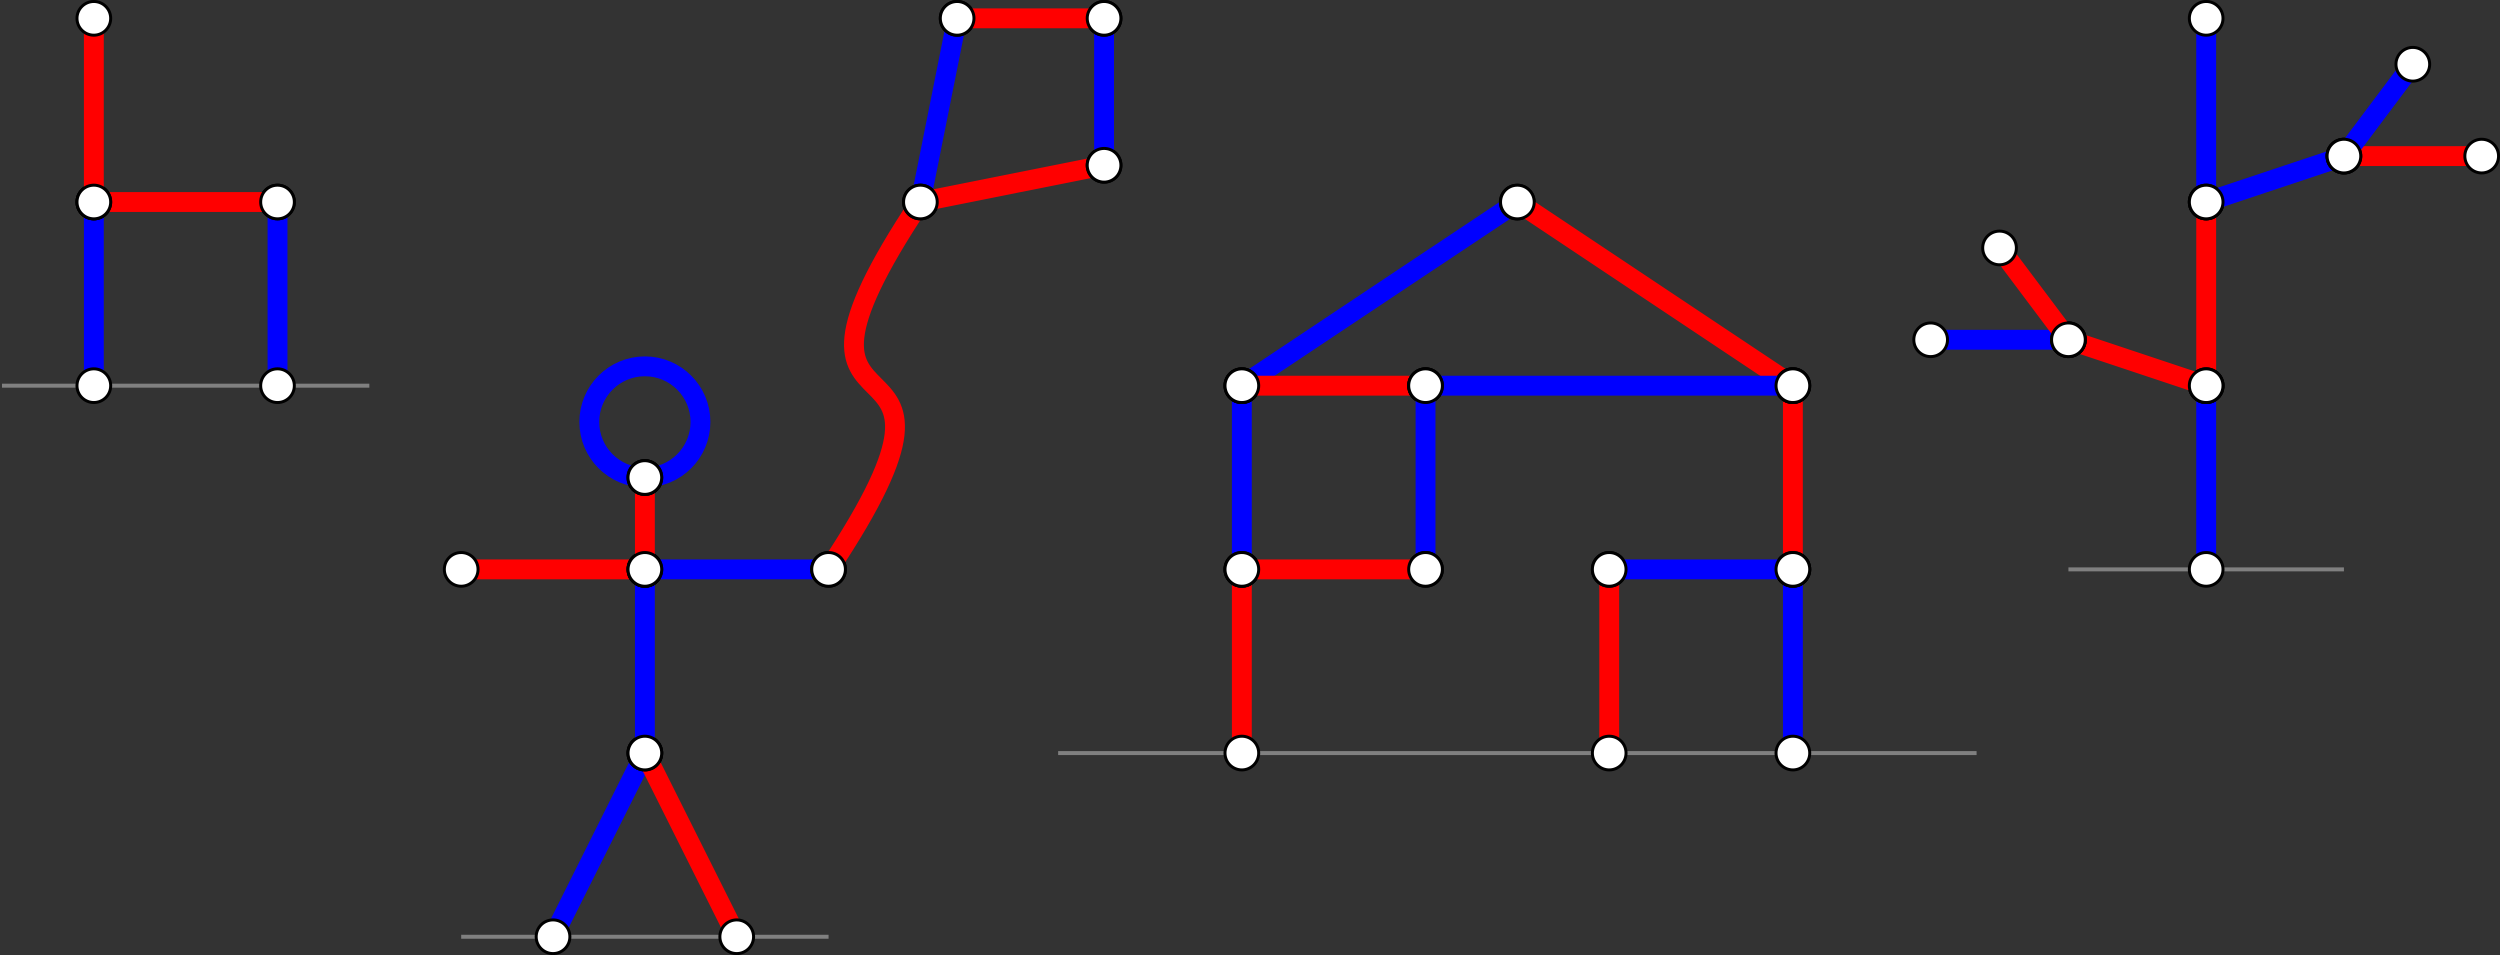 <?xml version="1.0" encoding="UTF-8"?>
<svg xmlns="http://www.w3.org/2000/svg" xmlns:xlink="http://www.w3.org/1999/xlink" width="270.067" height="103.173" viewBox="0 0 270.067 103.173">
<rect x="0" y="0" width="270.067" height="103.173" fill="#333333" stroke="none"/>
<defs>
<clipPath id="clip-0">
<path clip-rule="nonzero" d="M 29 51 L 100 51 L 100 103.172 L 29 103.172 Z M 29 51 "/>
</clipPath>
<clipPath id="clip-1">
<path clip-rule="nonzero" d="M 57 99 L 62 99 L 62 103.172 L 57 103.172 Z M 57 99 "/>
</clipPath>
<clipPath id="clip-2">
<path clip-rule="nonzero" d="M 53 94 L 67 94 L 67 103.172 L 53 103.172 Z M 53 94 "/>
</clipPath>
<clipPath id="clip-3">
<path clip-rule="nonzero" d="M 39 51 L 110 51 L 110 103.172 L 39 103.172 Z M 39 51 "/>
</clipPath>
<clipPath id="clip-4">
<path clip-rule="nonzero" d="M 77 99 L 82 99 L 82 103.172 L 77 103.172 Z M 77 99 "/>
</clipPath>
<clipPath id="clip-5">
<path clip-rule="nonzero" d="M 73 94 L 86 94 L 86 103.172 L 73 103.172 Z M 73 94 "/>
</clipPath>
<clipPath id="clip-6">
<path clip-rule="nonzero" d="M 207 0 L 270.066 0 L 270.066 53 L 207 53 Z M 207 0 "/>
</clipPath>
<clipPath id="clip-7">
<path clip-rule="nonzero" d="M 261 10 L 270.066 10 L 270.066 24 L 261 24 Z M 261 10 "/>
</clipPath>
<clipPath id="clip-8">
<path clip-rule="nonzero" d="M 222 0 L 270.066 0 L 270.066 48 L 222 48 Z M 222 0 "/>
</clipPath>
</defs>
<path fill="none" stroke-width="0.429" stroke-linecap="butt" stroke-linejoin="miter" stroke="rgb(50%, 50%, 50%)" stroke-opacity="1" stroke-miterlimit="10" d="M 19.843 -9.92 L 59.526 -9.92 " transform="matrix(1, 0, 0, -1, -19.628, 31.744)"/>
<path fill="none" stroke-width="2.145" stroke-linecap="butt" stroke-linejoin="miter" stroke="rgb(0%, 0%, 100%)" stroke-opacity="1" stroke-miterlimit="10" d="M 29.765 -9.92 L 29.765 9.92 " transform="matrix(1, 0, 0, -1, -19.628, 31.744)"/>
<path fill-rule="nonzero" fill="rgb(100%, 100%, 100%)" fill-opacity="1" stroke-width="0.322" stroke-linecap="butt" stroke-linejoin="miter" stroke="rgb(0%, 0%, 0%)" stroke-opacity="1" stroke-miterlimit="10" d="M 31.585 -9.92 C 31.585 -8.916 30.769 -8.1 29.765 -8.1 C 28.761 -8.1 27.944 -8.916 27.944 -9.92 C 27.944 -10.928 28.761 -11.74 29.765 -11.74 C 30.769 -11.74 31.585 -10.928 31.585 -9.92 Z M 31.585 -9.92 " transform="matrix(1, 0, 0, -1, -19.628, 31.744)"/>
<path fill-rule="nonzero" fill="rgb(100%, 100%, 100%)" fill-opacity="1" stroke-width="0.322" stroke-linecap="butt" stroke-linejoin="miter" stroke="rgb(0%, 0%, 0%)" stroke-opacity="1" stroke-miterlimit="10" d="M 31.585 9.92 C 31.585 10.928 30.769 11.74 29.765 11.74 C 28.761 11.74 27.944 10.928 27.944 9.92 C 27.944 8.916 28.761 8.103 29.765 8.103 C 30.769 8.103 31.585 8.916 31.585 9.92 Z M 31.585 9.92 " transform="matrix(1, 0, 0, -1, -19.628, 31.744)"/>
<path fill="none" stroke-width="2.145" stroke-linecap="butt" stroke-linejoin="miter" stroke="rgb(0%, 0%, 100%)" stroke-opacity="1" stroke-miterlimit="10" d="M 49.608 -9.92 L 49.608 9.92 " transform="matrix(1, 0, 0, -1, -19.628, 31.744)"/>
<path fill-rule="nonzero" fill="rgb(100%, 100%, 100%)" fill-opacity="1" stroke-width="0.322" stroke-linecap="butt" stroke-linejoin="miter" stroke="rgb(0%, 0%, 0%)" stroke-opacity="1" stroke-miterlimit="10" d="M 51.425 -9.92 C 51.425 -8.916 50.612 -8.1 49.608 -8.1 C 48.601 -8.1 47.788 -8.916 47.788 -9.92 C 47.788 -10.928 48.601 -11.74 49.608 -11.74 C 50.612 -11.74 51.425 -10.928 51.425 -9.92 Z M 51.425 -9.92 " transform="matrix(1, 0, 0, -1, -19.628, 31.744)"/>
<path fill-rule="nonzero" fill="rgb(100%, 100%, 100%)" fill-opacity="1" stroke-width="0.322" stroke-linecap="butt" stroke-linejoin="miter" stroke="rgb(0%, 0%, 0%)" stroke-opacity="1" stroke-miterlimit="10" d="M 51.425 9.92 C 51.425 10.928 50.612 11.74 49.608 11.74 C 48.601 11.74 47.788 10.928 47.788 9.92 C 47.788 8.916 48.601 8.103 49.608 8.103 C 50.612 8.103 51.425 8.916 51.425 9.92 Z M 51.425 9.92 " transform="matrix(1, 0, 0, -1, -19.628, 31.744)"/>
<path fill="none" stroke-width="2.145" stroke-linecap="butt" stroke-linejoin="miter" stroke="rgb(100%, 0%, 0%)" stroke-opacity="1" stroke-miterlimit="10" d="M 29.765 9.92 L 49.608 9.92 " transform="matrix(1, 0, 0, -1, -19.628, 31.744)"/>
<path fill-rule="nonzero" fill="rgb(100%, 100%, 100%)" fill-opacity="1" stroke-width="0.322" stroke-linecap="butt" stroke-linejoin="miter" stroke="rgb(0%, 0%, 0%)" stroke-opacity="1" stroke-miterlimit="10" d="M 31.585 9.92 C 31.585 10.928 30.769 11.74 29.765 11.74 C 28.761 11.74 27.944 10.928 27.944 9.92 C 27.944 8.916 28.761 8.103 29.765 8.103 C 30.769 8.103 31.585 8.916 31.585 9.92 Z M 31.585 9.92 " transform="matrix(1, 0, 0, -1, -19.628, 31.744)"/>
<path fill-rule="nonzero" fill="rgb(100%, 100%, 100%)" fill-opacity="1" stroke-width="0.322" stroke-linecap="butt" stroke-linejoin="miter" stroke="rgb(0%, 0%, 0%)" stroke-opacity="1" stroke-miterlimit="10" d="M 51.425 9.92 C 51.425 10.928 50.612 11.74 49.608 11.74 C 48.601 11.74 47.788 10.928 47.788 9.92 C 47.788 8.916 48.601 8.103 49.608 8.103 C 50.612 8.103 51.425 8.916 51.425 9.92 Z M 51.425 9.92 " transform="matrix(1, 0, 0, -1, -19.628, 31.744)"/>
<path fill="none" stroke-width="2.145" stroke-linecap="butt" stroke-linejoin="miter" stroke="rgb(100%, 0%, 0%)" stroke-opacity="1" stroke-miterlimit="10" d="M 29.765 9.92 L 29.765 29.764 " transform="matrix(1, 0, 0, -1, -19.628, 31.744)"/>
<path fill-rule="nonzero" fill="rgb(100%, 100%, 100%)" fill-opacity="1" stroke-width="0.322" stroke-linecap="butt" stroke-linejoin="miter" stroke="rgb(0%, 0%, 0%)" stroke-opacity="1" stroke-miterlimit="10" d="M 31.585 9.92 C 31.585 10.928 30.769 11.74 29.765 11.74 C 28.761 11.74 27.944 10.928 27.944 9.92 C 27.944 8.916 28.761 8.103 29.765 8.103 C 30.769 8.103 31.585 8.916 31.585 9.92 Z M 31.585 9.92 " transform="matrix(1, 0, 0, -1, -19.628, 31.744)"/>
<path fill-rule="nonzero" fill="rgb(100%, 100%, 100%)" fill-opacity="1" stroke-width="0.322" stroke-linecap="butt" stroke-linejoin="miter" stroke="rgb(0%, 0%, 0%)" stroke-opacity="1" stroke-miterlimit="10" d="M 31.585 29.764 C 31.585 30.767 30.769 31.584 29.765 31.584 C 28.761 31.584 27.944 30.767 27.944 29.764 C 27.944 28.76 28.761 27.943 29.765 27.943 C 30.769 27.943 31.585 28.76 31.585 29.764 Z M 31.585 29.764 " transform="matrix(1, 0, 0, -1, -19.628, 31.744)"/>
<path fill="none" stroke-width="0.429" stroke-linecap="butt" stroke-linejoin="miter" stroke="rgb(50%, 50%, 50%)" stroke-opacity="1" stroke-miterlimit="10" d="M 69.448 -69.451 L 109.136 -69.451 " transform="matrix(1, 0, 0, -1, -19.628, 31.744)"/>
<g clip-path="url(#clip-0)">
<path fill="none" stroke-width="2.145" stroke-linecap="butt" stroke-linejoin="miter" stroke="rgb(0%, 0%, 100%)" stroke-opacity="1" stroke-miterlimit="10" d="M 79.37 -69.451 L 89.292 -49.608 " transform="matrix(1, 0, 0, -1, -19.628, 31.744)"/>
</g>
<g clip-path="url(#clip-1)">
<path fill-rule="nonzero" fill="rgb(100%, 100%, 100%)" fill-opacity="1" d="M 61.562 101.195 C 61.562 100.188 60.746 99.375 59.742 99.375 C 58.738 99.375 57.922 100.188 57.922 101.195 C 57.922 102.199 58.738 103.012 59.742 103.012 C 60.746 103.012 61.562 102.199 61.562 101.195 Z M 61.562 101.195 "/>
</g>
<g clip-path="url(#clip-2)">
<path fill="none" stroke-width="0.322" stroke-linecap="butt" stroke-linejoin="miter" stroke="rgb(0%, 0%, 0%)" stroke-opacity="1" stroke-miterlimit="10" d="M 81.191 -69.451 C 81.191 -68.444 80.374 -67.631 79.37 -67.631 C 78.366 -67.631 77.55 -68.444 77.55 -69.451 C 77.55 -70.455 78.366 -71.268 79.37 -71.268 C 80.374 -71.268 81.191 -70.455 81.191 -69.451 Z M 81.191 -69.451 " transform="matrix(1, 0, 0, -1, -19.628, 31.744)"/>
</g>
<path fill-rule="nonzero" fill="rgb(100%, 100%, 100%)" fill-opacity="1" stroke-width="0.322" stroke-linecap="butt" stroke-linejoin="miter" stroke="rgb(0%, 0%, 0%)" stroke-opacity="1" stroke-miterlimit="10" d="M 91.112 -49.608 C 91.112 -48.604 90.296 -47.787 89.292 -47.787 C 88.284 -47.787 87.472 -48.604 87.472 -49.608 C 87.472 -50.615 88.284 -51.428 89.292 -51.428 C 90.296 -51.428 91.112 -50.615 91.112 -49.608 Z M 91.112 -49.608 " transform="matrix(1, 0, 0, -1, -19.628, 31.744)"/>
<g clip-path="url(#clip-3)">
<path fill="none" stroke-width="2.145" stroke-linecap="butt" stroke-linejoin="miter" stroke="rgb(100%, 0%, 0%)" stroke-opacity="1" stroke-miterlimit="10" d="M 99.214 -69.451 L 89.292 -49.608 " transform="matrix(1, 0, 0, -1, -19.628, 31.744)"/>
</g>
<g clip-path="url(#clip-4)">
<path fill-rule="nonzero" fill="rgb(100%, 100%, 100%)" fill-opacity="1" d="M 81.406 101.195 C 81.406 100.188 80.59 99.375 79.586 99.375 C 78.582 99.375 77.766 100.188 77.766 101.195 C 77.766 102.199 78.582 103.012 79.586 103.012 C 80.59 103.012 81.406 102.199 81.406 101.195 Z M 81.406 101.195 "/>
</g>
<g clip-path="url(#clip-5)">
<path fill="none" stroke-width="0.322" stroke-linecap="butt" stroke-linejoin="miter" stroke="rgb(0%, 0%, 0%)" stroke-opacity="1" stroke-miterlimit="10" d="M 101.034 -69.451 C 101.034 -68.444 100.218 -67.631 99.214 -67.631 C 98.21 -67.631 97.394 -68.444 97.394 -69.451 C 97.394 -70.455 98.21 -71.268 99.214 -71.268 C 100.218 -71.268 101.034 -70.455 101.034 -69.451 Z M 101.034 -69.451 " transform="matrix(1, 0, 0, -1, -19.628, 31.744)"/>
</g>
<path fill-rule="nonzero" fill="rgb(100%, 100%, 100%)" fill-opacity="1" stroke-width="0.322" stroke-linecap="butt" stroke-linejoin="miter" stroke="rgb(0%, 0%, 0%)" stroke-opacity="1" stroke-miterlimit="10" d="M 91.112 -49.608 C 91.112 -48.604 90.3 -47.787 89.292 -47.787 C 88.288 -47.787 87.472 -48.604 87.472 -49.608 C 87.472 -50.615 88.288 -51.428 89.292 -51.428 C 90.3 -51.428 91.112 -50.615 91.112 -49.608 Z M 91.112 -49.608 " transform="matrix(1, 0, 0, -1, -19.628, 31.744)"/>
<path fill="none" stroke-width="2.145" stroke-linecap="butt" stroke-linejoin="miter" stroke="rgb(0%, 0%, 100%)" stroke-opacity="1" stroke-miterlimit="10" d="M 89.292 -49.608 L 89.292 -29.764 " transform="matrix(1, 0, 0, -1, -19.628, 31.744)"/>
<path fill-rule="nonzero" fill="rgb(100%, 100%, 100%)" fill-opacity="1" stroke-width="0.322" stroke-linecap="butt" stroke-linejoin="miter" stroke="rgb(0%, 0%, 0%)" stroke-opacity="1" stroke-miterlimit="10" d="M 91.112 -49.608 C 91.112 -48.6 90.296 -47.787 89.292 -47.787 C 88.288 -47.787 87.472 -48.6 87.472 -49.608 C 87.472 -50.611 88.288 -51.428 89.292 -51.428 C 90.296 -51.428 91.112 -50.611 91.112 -49.608 Z M 91.112 -49.608 " transform="matrix(1, 0, 0, -1, -19.628, 31.744)"/>
<path fill-rule="nonzero" fill="rgb(100%, 100%, 100%)" fill-opacity="1" stroke-width="0.322" stroke-linecap="butt" stroke-linejoin="miter" stroke="rgb(0%, 0%, 0%)" stroke-opacity="1" stroke-miterlimit="10" d="M 91.112 -29.764 C 91.112 -28.76 90.296 -27.944 89.292 -27.944 C 88.288 -27.944 87.472 -28.76 87.472 -29.764 C 87.472 -30.768 88.288 -31.584 89.292 -31.584 C 90.296 -31.584 91.112 -30.768 91.112 -29.764 Z M 91.112 -29.764 " transform="matrix(1, 0, 0, -1, -19.628, 31.744)"/>
<path fill="none" stroke-width="2.145" stroke-linecap="butt" stroke-linejoin="miter" stroke="rgb(100%, 0%, 0%)" stroke-opacity="1" stroke-miterlimit="10" d="M 89.292 -29.764 L 69.448 -29.764 " transform="matrix(1, 0, 0, -1, -19.628, 31.744)"/>
<path fill-rule="nonzero" fill="rgb(100%, 100%, 100%)" fill-opacity="1" stroke-width="0.322" stroke-linecap="butt" stroke-linejoin="miter" stroke="rgb(0%, 0%, 0%)" stroke-opacity="1" stroke-miterlimit="10" d="M 91.112 -29.764 C 91.112 -28.76 90.296 -27.944 89.292 -27.944 C 88.288 -27.944 87.472 -28.76 87.472 -29.764 C 87.472 -30.768 88.288 -31.584 89.292 -31.584 C 90.296 -31.584 91.112 -30.768 91.112 -29.764 Z M 91.112 -29.764 " transform="matrix(1, 0, 0, -1, -19.628, 31.744)"/>
<path fill-rule="nonzero" fill="rgb(100%, 100%, 100%)" fill-opacity="1" stroke-width="0.322" stroke-linecap="butt" stroke-linejoin="miter" stroke="rgb(0%, 0%, 0%)" stroke-opacity="1" stroke-miterlimit="10" d="M 71.269 -29.764 C 71.269 -28.76 70.456 -27.944 69.448 -27.944 C 68.444 -27.944 67.628 -28.76 67.628 -29.764 C 67.628 -30.768 68.444 -31.584 69.448 -31.584 C 70.456 -31.584 71.269 -30.768 71.269 -29.764 Z M 71.269 -29.764 " transform="matrix(1, 0, 0, -1, -19.628, 31.744)"/>
<path fill="none" stroke-width="2.145" stroke-linecap="butt" stroke-linejoin="miter" stroke="rgb(0%, 0%, 100%)" stroke-opacity="1" stroke-miterlimit="10" d="M 89.292 -29.764 L 109.136 -29.764 " transform="matrix(1, 0, 0, -1, -19.628, 31.744)"/>
<path fill-rule="nonzero" fill="rgb(100%, 100%, 100%)" fill-opacity="1" stroke-width="0.322" stroke-linecap="butt" stroke-linejoin="miter" stroke="rgb(0%, 0%, 0%)" stroke-opacity="1" stroke-miterlimit="10" d="M 91.112 -29.764 C 91.112 -28.76 90.296 -27.944 89.292 -27.944 C 88.288 -27.944 87.472 -28.76 87.472 -29.764 C 87.472 -30.768 88.288 -31.584 89.292 -31.584 C 90.296 -31.584 91.112 -30.768 91.112 -29.764 Z M 91.112 -29.764 " transform="matrix(1, 0, 0, -1, -19.628, 31.744)"/>
<path fill-rule="nonzero" fill="rgb(100%, 100%, 100%)" fill-opacity="1" stroke-width="0.322" stroke-linecap="butt" stroke-linejoin="miter" stroke="rgb(0%, 0%, 0%)" stroke-opacity="1" stroke-miterlimit="10" d="M 110.956 -29.764 C 110.956 -28.76 110.14 -27.944 109.136 -27.944 C 108.128 -27.944 107.316 -28.76 107.316 -29.764 C 107.316 -30.768 108.128 -31.584 109.136 -31.584 C 110.14 -31.584 110.956 -30.768 110.956 -29.764 Z M 110.956 -29.764 " transform="matrix(1, 0, 0, -1, -19.628, 31.744)"/>
<path fill="none" stroke-width="2.145" stroke-linecap="butt" stroke-linejoin="miter" stroke="rgb(100%, 0%, 0%)" stroke-opacity="1" stroke-miterlimit="10" d="M 89.292 -29.764 L 89.292 -19.842 " transform="matrix(1, 0, 0, -1, -19.628, 31.744)"/>
<path fill-rule="nonzero" fill="rgb(100%, 100%, 100%)" fill-opacity="1" stroke-width="0.322" stroke-linecap="butt" stroke-linejoin="miter" stroke="rgb(0%, 0%, 0%)" stroke-opacity="1" stroke-miterlimit="10" d="M 91.112 -29.764 C 91.112 -28.76 90.296 -27.944 89.292 -27.944 C 88.288 -27.944 87.472 -28.76 87.472 -29.764 C 87.472 -30.768 88.288 -31.584 89.292 -31.584 C 90.296 -31.584 91.112 -30.768 91.112 -29.764 Z M 91.112 -29.764 " transform="matrix(1, 0, 0, -1, -19.628, 31.744)"/>
<path fill-rule="nonzero" fill="rgb(100%, 100%, 100%)" fill-opacity="1" stroke-width="0.322" stroke-linecap="butt" stroke-linejoin="miter" stroke="rgb(0%, 0%, 0%)" stroke-opacity="1" stroke-miterlimit="10" d="M 91.112 -19.842 C 91.112 -18.838 90.296 -18.022 89.292 -18.022 C 88.288 -18.022 87.472 -18.838 87.472 -19.842 C 87.472 -20.846 88.288 -21.662 89.292 -21.662 C 90.296 -21.662 91.112 -20.846 91.112 -19.842 Z M 91.112 -19.842 " transform="matrix(1, 0, 0, -1, -19.628, 31.744)"/>
<path fill="none" stroke-width="2.145" stroke-linecap="butt" stroke-linejoin="miter" stroke="rgb(0%, 0%, 100%)" stroke-opacity="1" stroke-miterlimit="10" d="M 89.292 -19.842 C 92.608 -19.842 95.296 -17.154 95.296 -13.838 C 95.296 -10.522 92.608 -7.83 89.292 -7.83 C 85.976 -7.83 83.288 -10.522 83.288 -13.838 C 83.288 -17.154 85.976 -19.842 89.292 -19.842 " transform="matrix(1, 0, 0, -1, -19.628, 31.744)"/>
<path fill-rule="nonzero" fill="rgb(100%, 100%, 100%)" fill-opacity="1" stroke-width="0.322" stroke-linecap="butt" stroke-linejoin="miter" stroke="rgb(0%, 0%, 0%)" stroke-opacity="1" stroke-miterlimit="10" d="M 91.112 -19.842 C 91.112 -18.838 90.296 -18.022 89.292 -18.022 C 88.288 -18.022 87.472 -18.838 87.472 -19.842 C 87.472 -20.846 88.288 -21.662 89.292 -21.662 C 90.296 -21.662 91.112 -20.846 91.112 -19.842 Z M 91.112 -19.842 " transform="matrix(1, 0, 0, -1, -19.628, 31.744)"/>
<path fill-rule="nonzero" fill="rgb(100%, 100%, 100%)" fill-opacity="1" stroke-width="0.322" stroke-linecap="butt" stroke-linejoin="miter" stroke="rgb(0%, 0%, 0%)" stroke-opacity="1" stroke-miterlimit="10" d="M 91.108 -19.842 C 91.108 -18.838 90.292 -18.022 89.288 -18.022 C 88.28 -18.022 87.468 -18.838 87.468 -19.842 C 87.468 -20.846 88.28 -21.662 89.288 -21.662 C 90.292 -21.662 91.108 -20.846 91.108 -19.842 Z M 91.108 -19.842 " transform="matrix(1, 0, 0, -1, -19.628, 31.744)"/>
<path fill="none" stroke-width="2.145" stroke-linecap="butt" stroke-linejoin="miter" stroke="rgb(100%, 0%, 0%)" stroke-opacity="1" stroke-miterlimit="10" d="M 109.136 -29.764 C 128.976 0.002 99.214 -19.842 119.058 9.92 " transform="matrix(1, 0, 0, -1, -19.628, 31.744)"/>
<path fill-rule="nonzero" fill="rgb(100%, 100%, 100%)" fill-opacity="1" stroke-width="0.322" stroke-linecap="butt" stroke-linejoin="miter" stroke="rgb(0%, 0%, 0%)" stroke-opacity="1" stroke-miterlimit="10" d="M 110.956 -29.764 C 110.956 -28.76 110.14 -27.944 109.136 -27.944 C 108.128 -27.944 107.316 -28.76 107.316 -29.764 C 107.316 -30.768 108.128 -31.584 109.136 -31.584 C 110.14 -31.584 110.956 -30.768 110.956 -29.764 Z M 110.956 -29.764 " transform="matrix(1, 0, 0, -1, -19.628, 31.744)"/>
<path fill="none" stroke-width="2.145" stroke-linecap="butt" stroke-linejoin="miter" stroke="rgb(0%, 0%, 100%)" stroke-opacity="1" stroke-miterlimit="10" d="M 119.058 9.92 L 123.026 29.764 " transform="matrix(1, 0, 0, -1, -19.628, 31.744)"/>
<path fill-rule="nonzero" fill="rgb(100%, 100%, 100%)" fill-opacity="1" stroke-width="0.322" stroke-linecap="butt" stroke-linejoin="miter" stroke="rgb(0%, 0%, 0%)" stroke-opacity="1" stroke-miterlimit="10" d="M 120.874 9.92 C 120.874 10.928 120.062 11.74 119.058 11.74 C 118.05 11.74 117.237 10.928 117.237 9.92 C 117.237 8.916 118.05 8.103 119.058 8.103 C 120.062 8.103 120.874 8.916 120.874 9.92 Z M 120.874 9.92 " transform="matrix(1, 0, 0, -1, -19.628, 31.744)"/>
<path fill-rule="nonzero" fill="rgb(100%, 100%, 100%)" fill-opacity="1" stroke-width="0.322" stroke-linecap="butt" stroke-linejoin="miter" stroke="rgb(0%, 0%, 0%)" stroke-opacity="1" stroke-miterlimit="10" d="M 124.843 29.764 C 124.843 30.767 124.03 31.584 123.023 31.584 C 122.019 31.584 121.206 30.767 121.206 29.764 C 121.206 28.756 122.019 27.943 123.023 27.943 C 124.03 27.943 124.843 28.756 124.843 29.764 Z M 124.843 29.764 " transform="matrix(1, 0, 0, -1, -19.628, 31.744)"/>
<path fill="none" stroke-width="2.145" stroke-linecap="butt" stroke-linejoin="miter" stroke="rgb(100%, 0%, 0%)" stroke-opacity="1" stroke-miterlimit="10" d="M 119.058 9.92 L 138.898 13.889 " transform="matrix(1, 0, 0, -1, -19.628, 31.744)"/>
<path fill-rule="nonzero" fill="rgb(100%, 100%, 100%)" fill-opacity="1" stroke-width="0.322" stroke-linecap="butt" stroke-linejoin="miter" stroke="rgb(0%, 0%, 0%)" stroke-opacity="1" stroke-miterlimit="10" d="M 120.874 9.92 C 120.874 10.928 120.062 11.74 119.058 11.74 C 118.05 11.74 117.237 10.928 117.237 9.92 C 117.237 8.916 118.05 8.103 119.058 8.103 C 120.062 8.103 120.874 8.916 120.874 9.92 Z M 120.874 9.92 " transform="matrix(1, 0, 0, -1, -19.628, 31.744)"/>
<path fill-rule="nonzero" fill="rgb(100%, 100%, 100%)" fill-opacity="1" stroke-width="0.322" stroke-linecap="butt" stroke-linejoin="miter" stroke="rgb(0%, 0%, 0%)" stroke-opacity="1" stroke-miterlimit="10" d="M 140.718 13.889 C 140.718 14.896 139.901 15.709 138.898 15.709 C 137.894 15.709 137.077 14.896 137.077 13.889 C 137.077 12.885 137.894 12.068 138.898 12.068 C 139.901 12.068 140.718 12.885 140.718 13.889 Z M 140.718 13.889 " transform="matrix(1, 0, 0, -1, -19.628, 31.744)"/>
<path fill="none" stroke-width="2.145" stroke-linecap="butt" stroke-linejoin="miter" stroke="rgb(0%, 0%, 100%)" stroke-opacity="1" stroke-miterlimit="10" d="M 138.898 13.889 L 138.898 29.764 " transform="matrix(1, 0, 0, -1, -19.628, 31.744)"/>
<path fill-rule="nonzero" fill="rgb(100%, 100%, 100%)" fill-opacity="1" stroke-width="0.322" stroke-linecap="butt" stroke-linejoin="miter" stroke="rgb(0%, 0%, 0%)" stroke-opacity="1" stroke-miterlimit="10" d="M 140.718 13.889 C 140.718 14.896 139.905 15.709 138.898 15.709 C 137.894 15.709 137.077 14.896 137.077 13.889 C 137.077 12.885 137.894 12.068 138.898 12.068 C 139.905 12.068 140.718 12.885 140.718 13.889 Z M 140.718 13.889 " transform="matrix(1, 0, 0, -1, -19.628, 31.744)"/>
<path fill-rule="nonzero" fill="rgb(100%, 100%, 100%)" fill-opacity="1" stroke-width="0.322" stroke-linecap="butt" stroke-linejoin="miter" stroke="rgb(0%, 0%, 0%)" stroke-opacity="1" stroke-miterlimit="10" d="M 140.718 29.764 C 140.718 30.767 139.905 31.584 138.898 31.584 C 137.894 31.584 137.077 30.767 137.077 29.764 C 137.077 28.76 137.894 27.943 138.898 27.943 C 139.905 27.943 140.718 28.76 140.718 29.764 Z M 140.718 29.764 " transform="matrix(1, 0, 0, -1, -19.628, 31.744)"/>
<path fill="none" stroke-width="2.145" stroke-linecap="butt" stroke-linejoin="miter" stroke="rgb(100%, 0%, 0%)" stroke-opacity="1" stroke-miterlimit="10" d="M 123.026 29.764 L 138.898 29.764 " transform="matrix(1, 0, 0, -1, -19.628, 31.744)"/>
<path fill-rule="nonzero" fill="rgb(100%, 100%, 100%)" fill-opacity="1" stroke-width="0.322" stroke-linecap="butt" stroke-linejoin="miter" stroke="rgb(0%, 0%, 0%)" stroke-opacity="1" stroke-miterlimit="10" d="M 124.843 29.764 C 124.843 30.767 124.03 31.584 123.026 31.584 C 122.019 31.584 121.206 30.767 121.206 29.764 C 121.206 28.76 122.019 27.943 123.026 27.943 C 124.03 27.943 124.843 28.76 124.843 29.764 Z M 124.843 29.764 " transform="matrix(1, 0, 0, -1, -19.628, 31.744)"/>
<path fill-rule="nonzero" fill="rgb(100%, 100%, 100%)" fill-opacity="1" stroke-width="0.322" stroke-linecap="butt" stroke-linejoin="miter" stroke="rgb(0%, 0%, 0%)" stroke-opacity="1" stroke-miterlimit="10" d="M 140.718 29.764 C 140.718 30.767 139.905 31.584 138.898 31.584 C 137.894 31.584 137.077 30.767 137.077 29.764 C 137.077 28.76 137.894 27.943 138.898 27.943 C 139.905 27.943 140.718 28.76 140.718 29.764 Z M 140.718 29.764 " transform="matrix(1, 0, 0, -1, -19.628, 31.744)"/>
<path fill="none" stroke-width="0.429" stroke-linecap="butt" stroke-linejoin="miter" stroke="rgb(50%, 50%, 50%)" stroke-opacity="1" stroke-miterlimit="10" d="M 133.937 -49.608 L 233.151 -49.608 " transform="matrix(1, 0, 0, -1, -19.628, 31.744)"/>
<path fill="none" stroke-width="2.145" stroke-linecap="butt" stroke-linejoin="miter" stroke="rgb(100%, 0%, 0%)" stroke-opacity="1" stroke-miterlimit="10" d="M 153.78 -49.608 L 153.78 -29.764 " transform="matrix(1, 0, 0, -1, -19.628, 31.744)"/>
<path fill-rule="nonzero" fill="rgb(100%, 100%, 100%)" fill-opacity="1" stroke-width="0.322" stroke-linecap="butt" stroke-linejoin="miter" stroke="rgb(0%, 0%, 0%)" stroke-opacity="1" stroke-miterlimit="10" d="M 155.601 -49.608 C 155.601 -48.6 154.784 -47.787 153.78 -47.787 C 152.776 -47.787 151.96 -48.6 151.96 -49.608 C 151.96 -50.611 152.776 -51.428 153.78 -51.428 C 154.784 -51.428 155.601 -50.611 155.601 -49.608 Z M 155.601 -49.608 " transform="matrix(1, 0, 0, -1, -19.628, 31.744)"/>
<path fill-rule="nonzero" fill="rgb(100%, 100%, 100%)" fill-opacity="1" stroke-width="0.322" stroke-linecap="butt" stroke-linejoin="miter" stroke="rgb(0%, 0%, 0%)" stroke-opacity="1" stroke-miterlimit="10" d="M 155.601 -29.764 C 155.601 -28.76 154.784 -27.944 153.78 -27.944 C 152.776 -27.944 151.96 -28.76 151.96 -29.764 C 151.96 -30.768 152.776 -31.584 153.78 -31.584 C 154.784 -31.584 155.601 -30.768 155.601 -29.764 Z M 155.601 -29.764 " transform="matrix(1, 0, 0, -1, -19.628, 31.744)"/>
<path fill="none" stroke-width="2.145" stroke-linecap="butt" stroke-linejoin="miter" stroke="rgb(0%, 0%, 100%)" stroke-opacity="1" stroke-miterlimit="10" d="M 153.78 -29.764 L 153.78 -9.92 " transform="matrix(1, 0, 0, -1, -19.628, 31.744)"/>
<path fill-rule="nonzero" fill="rgb(100%, 100%, 100%)" fill-opacity="1" stroke-width="0.322" stroke-linecap="butt" stroke-linejoin="miter" stroke="rgb(0%, 0%, 0%)" stroke-opacity="1" stroke-miterlimit="10" d="M 155.601 -29.764 C 155.601 -28.76 154.784 -27.944 153.78 -27.944 C 152.776 -27.944 151.96 -28.76 151.96 -29.764 C 151.96 -30.768 152.776 -31.584 153.78 -31.584 C 154.784 -31.584 155.601 -30.768 155.601 -29.764 Z M 155.601 -29.764 " transform="matrix(1, 0, 0, -1, -19.628, 31.744)"/>
<path fill-rule="nonzero" fill="rgb(100%, 100%, 100%)" fill-opacity="1" stroke-width="0.322" stroke-linecap="butt" stroke-linejoin="miter" stroke="rgb(0%, 0%, 0%)" stroke-opacity="1" stroke-miterlimit="10" d="M 155.601 -9.92 C 155.601 -8.916 154.784 -8.1 153.78 -8.1 C 152.776 -8.1 151.96 -8.916 151.96 -9.92 C 151.96 -10.928 152.776 -11.74 153.78 -11.74 C 154.784 -11.74 155.601 -10.928 155.601 -9.92 Z M 155.601 -9.92 " transform="matrix(1, 0, 0, -1, -19.628, 31.744)"/>
<path fill="none" stroke-width="2.145" stroke-linecap="butt" stroke-linejoin="miter" stroke="rgb(0%, 0%, 100%)" stroke-opacity="1" stroke-miterlimit="10" d="M 213.308 -49.608 L 213.308 -29.764 " transform="matrix(1, 0, 0, -1, -19.628, 31.744)"/>
<path fill-rule="nonzero" fill="rgb(100%, 100%, 100%)" fill-opacity="1" stroke-width="0.322" stroke-linecap="butt" stroke-linejoin="miter" stroke="rgb(0%, 0%, 0%)" stroke-opacity="1" stroke-miterlimit="10" d="M 215.128 -49.608 C 215.128 -48.6 214.315 -47.787 213.308 -47.787 C 212.304 -47.787 211.487 -48.6 211.487 -49.608 C 211.487 -50.611 212.304 -51.428 213.308 -51.428 C 214.315 -51.428 215.128 -50.611 215.128 -49.608 Z M 215.128 -49.608 " transform="matrix(1, 0, 0, -1, -19.628, 31.744)"/>
<path fill-rule="nonzero" fill="rgb(100%, 100%, 100%)" fill-opacity="1" stroke-width="0.322" stroke-linecap="butt" stroke-linejoin="miter" stroke="rgb(0%, 0%, 0%)" stroke-opacity="1" stroke-miterlimit="10" d="M 215.128 -29.764 C 215.128 -28.76 214.315 -27.944 213.308 -27.944 C 212.304 -27.944 211.487 -28.76 211.487 -29.764 C 211.487 -30.768 212.304 -31.584 213.308 -31.584 C 214.315 -31.584 215.128 -30.768 215.128 -29.764 Z M 215.128 -29.764 " transform="matrix(1, 0, 0, -1, -19.628, 31.744)"/>
<path fill="none" stroke-width="2.145" stroke-linecap="butt" stroke-linejoin="miter" stroke="rgb(100%, 0%, 0%)" stroke-opacity="1" stroke-miterlimit="10" d="M 213.308 -29.764 L 213.308 -9.92 " transform="matrix(1, 0, 0, -1, -19.628, 31.744)"/>
<path fill-rule="nonzero" fill="rgb(100%, 100%, 100%)" fill-opacity="1" stroke-width="0.322" stroke-linecap="butt" stroke-linejoin="miter" stroke="rgb(0%, 0%, 0%)" stroke-opacity="1" stroke-miterlimit="10" d="M 215.128 -29.764 C 215.128 -28.76 214.315 -27.944 213.308 -27.944 C 212.304 -27.944 211.487 -28.76 211.487 -29.764 C 211.487 -30.768 212.304 -31.584 213.308 -31.584 C 214.315 -31.584 215.128 -30.768 215.128 -29.764 Z M 215.128 -29.764 " transform="matrix(1, 0, 0, -1, -19.628, 31.744)"/>
<path fill-rule="nonzero" fill="rgb(100%, 100%, 100%)" fill-opacity="1" stroke-width="0.322" stroke-linecap="butt" stroke-linejoin="miter" stroke="rgb(0%, 0%, 0%)" stroke-opacity="1" stroke-miterlimit="10" d="M 215.128 -9.92 C 215.128 -8.916 214.315 -8.1 213.308 -8.1 C 212.304 -8.1 211.487 -8.916 211.487 -9.92 C 211.487 -10.928 212.304 -11.74 213.308 -11.74 C 214.315 -11.74 215.128 -10.928 215.128 -9.92 Z M 215.128 -9.92 " transform="matrix(1, 0, 0, -1, -19.628, 31.744)"/>
<path fill="none" stroke-width="2.145" stroke-linecap="butt" stroke-linejoin="miter" stroke="rgb(0%, 0%, 100%)" stroke-opacity="1" stroke-miterlimit="10" d="M 153.78 -9.92 L 183.546 9.92 " transform="matrix(1, 0, 0, -1, -19.628, 31.744)"/>
<path fill-rule="nonzero" fill="rgb(100%, 100%, 100%)" fill-opacity="1" stroke-width="0.322" stroke-linecap="butt" stroke-linejoin="miter" stroke="rgb(0%, 0%, 0%)" stroke-opacity="1" stroke-miterlimit="10" d="M 155.601 -9.92 C 155.601 -8.916 154.784 -8.1 153.78 -8.1 C 152.776 -8.1 151.96 -8.916 151.96 -9.92 C 151.96 -10.928 152.776 -11.74 153.78 -11.74 C 154.784 -11.74 155.601 -10.928 155.601 -9.92 Z M 155.601 -9.92 " transform="matrix(1, 0, 0, -1, -19.628, 31.744)"/>
<path fill-rule="nonzero" fill="rgb(100%, 100%, 100%)" fill-opacity="1" stroke-width="0.322" stroke-linecap="butt" stroke-linejoin="miter" stroke="rgb(0%, 0%, 0%)" stroke-opacity="1" stroke-miterlimit="10" d="M 185.343 9.908 C 185.343 10.912 184.53 11.728 183.523 11.728 C 182.519 11.728 181.706 10.912 181.706 9.908 C 181.706 8.904 182.519 8.088 183.523 8.088 C 184.53 8.088 185.343 8.904 185.343 9.908 Z M 185.343 9.908 " transform="matrix(1, 0, 0, -1, -19.628, 31.744)"/>
<path fill="none" stroke-width="2.145" stroke-linecap="butt" stroke-linejoin="miter" stroke="rgb(100%, 0%, 0%)" stroke-opacity="1" stroke-miterlimit="10" d="M 183.546 9.92 L 213.308 -9.92 " transform="matrix(1, 0, 0, -1, -19.628, 31.744)"/>
<path fill-rule="nonzero" fill="rgb(100%, 100%, 100%)" fill-opacity="1" stroke-width="0.322" stroke-linecap="butt" stroke-linejoin="miter" stroke="rgb(0%, 0%, 0%)" stroke-opacity="1" stroke-miterlimit="10" d="M 185.366 9.92 C 185.366 10.928 184.55 11.74 183.546 11.74 C 182.538 11.74 181.726 10.928 181.726 9.92 C 181.726 8.916 182.538 8.103 183.546 8.103 C 184.55 8.103 185.366 8.916 185.366 9.92 Z M 185.366 9.92 " transform="matrix(1, 0, 0, -1, -19.628, 31.744)"/>
<path fill-rule="nonzero" fill="rgb(100%, 100%, 100%)" fill-opacity="1" stroke-width="0.322" stroke-linecap="butt" stroke-linejoin="miter" stroke="rgb(0%, 0%, 0%)" stroke-opacity="1" stroke-miterlimit="10" d="M 215.108 -9.908 C 215.108 -8.901 214.292 -8.088 213.288 -8.088 C 212.284 -8.088 211.468 -8.901 211.468 -9.908 C 211.468 -10.912 212.284 -11.729 213.288 -11.729 C 214.292 -11.729 215.108 -10.912 215.108 -9.908 Z M 215.108 -9.908 " transform="matrix(1, 0, 0, -1, -19.628, 31.744)"/>
<path fill="none" stroke-width="2.145" stroke-linecap="butt" stroke-linejoin="miter" stroke="rgb(100%, 0%, 0%)" stroke-opacity="1" stroke-miterlimit="10" d="M 153.78 -9.92 L 173.624 -9.92 " transform="matrix(1, 0, 0, -1, -19.628, 31.744)"/>
<path fill-rule="nonzero" fill="rgb(100%, 100%, 100%)" fill-opacity="1" stroke-width="0.322" stroke-linecap="butt" stroke-linejoin="miter" stroke="rgb(0%, 0%, 0%)" stroke-opacity="1" stroke-miterlimit="10" d="M 155.601 -9.92 C 155.601 -8.916 154.784 -8.1 153.78 -8.1 C 152.776 -8.1 151.96 -8.916 151.96 -9.92 C 151.96 -10.928 152.776 -11.74 153.78 -11.74 C 154.784 -11.74 155.601 -10.928 155.601 -9.92 Z M 155.601 -9.92 " transform="matrix(1, 0, 0, -1, -19.628, 31.744)"/>
<path fill-rule="nonzero" fill="rgb(100%, 100%, 100%)" fill-opacity="1" stroke-width="0.322" stroke-linecap="butt" stroke-linejoin="miter" stroke="rgb(0%, 0%, 0%)" stroke-opacity="1" stroke-miterlimit="10" d="M 175.444 -9.92 C 175.444 -8.916 174.628 -8.1 173.624 -8.1 C 172.62 -8.1 171.804 -8.916 171.804 -9.92 C 171.804 -10.928 172.62 -11.74 173.624 -11.74 C 174.628 -11.74 175.444 -10.928 175.444 -9.92 Z M 175.444 -9.92 " transform="matrix(1, 0, 0, -1, -19.628, 31.744)"/>
<path fill="none" stroke-width="2.145" stroke-linecap="butt" stroke-linejoin="miter" stroke="rgb(0%, 0%, 100%)" stroke-opacity="1" stroke-miterlimit="10" d="M 173.624 -9.92 L 213.308 -9.92 " transform="matrix(1, 0, 0, -1, -19.628, 31.744)"/>
<path fill-rule="nonzero" fill="rgb(100%, 100%, 100%)" fill-opacity="1" stroke-width="0.322" stroke-linecap="butt" stroke-linejoin="miter" stroke="rgb(0%, 0%, 0%)" stroke-opacity="1" stroke-miterlimit="10" d="M 175.444 -9.92 C 175.444 -8.916 174.628 -8.1 173.624 -8.1 C 172.62 -8.1 171.804 -8.916 171.804 -9.92 C 171.804 -10.928 172.62 -11.74 173.624 -11.74 C 174.628 -11.74 175.444 -10.928 175.444 -9.92 Z M 175.444 -9.92 " transform="matrix(1, 0, 0, -1, -19.628, 31.744)"/>
<path fill-rule="nonzero" fill="rgb(100%, 100%, 100%)" fill-opacity="1" stroke-width="0.322" stroke-linecap="butt" stroke-linejoin="miter" stroke="rgb(0%, 0%, 0%)" stroke-opacity="1" stroke-miterlimit="10" d="M 215.128 -9.92 C 215.128 -8.916 214.315 -8.1 213.308 -8.1 C 212.304 -8.1 211.487 -8.916 211.487 -9.92 C 211.487 -10.928 212.304 -11.74 213.308 -11.74 C 214.315 -11.74 215.128 -10.928 215.128 -9.92 Z M 215.128 -9.92 " transform="matrix(1, 0, 0, -1, -19.628, 31.744)"/>
<path fill="none" stroke-width="2.145" stroke-linecap="butt" stroke-linejoin="miter" stroke="rgb(100%, 0%, 0%)" stroke-opacity="1" stroke-miterlimit="10" d="M 193.468 -49.608 L 193.468 -29.764 " transform="matrix(1, 0, 0, -1, -19.628, 31.744)"/>
<path fill-rule="nonzero" fill="rgb(100%, 100%, 100%)" fill-opacity="1" stroke-width="0.322" stroke-linecap="butt" stroke-linejoin="miter" stroke="rgb(0%, 0%, 0%)" stroke-opacity="1" stroke-miterlimit="10" d="M 195.284 -49.608 C 195.284 -48.6 194.472 -47.787 193.468 -47.787 C 192.46 -47.787 191.648 -48.6 191.648 -49.608 C 191.648 -50.611 192.46 -51.428 193.468 -51.428 C 194.472 -51.428 195.284 -50.611 195.284 -49.608 Z M 195.284 -49.608 " transform="matrix(1, 0, 0, -1, -19.628, 31.744)"/>
<path fill-rule="nonzero" fill="rgb(100%, 100%, 100%)" fill-opacity="1" stroke-width="0.322" stroke-linecap="butt" stroke-linejoin="miter" stroke="rgb(0%, 0%, 0%)" stroke-opacity="1" stroke-miterlimit="10" d="M 195.284 -29.764 C 195.284 -28.76 194.472 -27.944 193.468 -27.944 C 192.46 -27.944 191.648 -28.76 191.648 -29.764 C 191.648 -30.768 192.46 -31.584 193.468 -31.584 C 194.472 -31.584 195.284 -30.768 195.284 -29.764 Z M 195.284 -29.764 " transform="matrix(1, 0, 0, -1, -19.628, 31.744)"/>
<path fill="none" stroke-width="2.145" stroke-linecap="butt" stroke-linejoin="miter" stroke="rgb(0%, 0%, 100%)" stroke-opacity="1" stroke-miterlimit="10" d="M 193.468 -29.764 L 213.308 -29.764 " transform="matrix(1, 0, 0, -1, -19.628, 31.744)"/>
<path fill-rule="nonzero" fill="rgb(100%, 100%, 100%)" fill-opacity="1" stroke-width="0.322" stroke-linecap="butt" stroke-linejoin="miter" stroke="rgb(0%, 0%, 0%)" stroke-opacity="1" stroke-miterlimit="10" d="M 195.284 -29.764 C 195.284 -28.76 194.472 -27.944 193.468 -27.944 C 192.46 -27.944 191.648 -28.76 191.648 -29.764 C 191.648 -30.768 192.46 -31.584 193.468 -31.584 C 194.472 -31.584 195.284 -30.768 195.284 -29.764 Z M 195.284 -29.764 " transform="matrix(1, 0, 0, -1, -19.628, 31.744)"/>
<path fill-rule="nonzero" fill="rgb(100%, 100%, 100%)" fill-opacity="1" stroke-width="0.322" stroke-linecap="butt" stroke-linejoin="miter" stroke="rgb(0%, 0%, 0%)" stroke-opacity="1" stroke-miterlimit="10" d="M 215.128 -29.764 C 215.128 -28.76 214.315 -27.944 213.308 -27.944 C 212.304 -27.944 211.487 -28.76 211.487 -29.764 C 211.487 -30.768 212.304 -31.584 213.308 -31.584 C 214.315 -31.584 215.128 -30.768 215.128 -29.764 Z M 215.128 -29.764 " transform="matrix(1, 0, 0, -1, -19.628, 31.744)"/>
<path fill="none" stroke-width="2.145" stroke-linecap="butt" stroke-linejoin="miter" stroke="rgb(0%, 0%, 100%)" stroke-opacity="1" stroke-miterlimit="10" d="M 173.624 -9.92 L 173.624 -29.764 " transform="matrix(1, 0, 0, -1, -19.628, 31.744)"/>
<path fill-rule="nonzero" fill="rgb(100%, 100%, 100%)" fill-opacity="1" stroke-width="0.322" stroke-linecap="butt" stroke-linejoin="miter" stroke="rgb(0%, 0%, 0%)" stroke-opacity="1" stroke-miterlimit="10" d="M 175.444 -9.92 C 175.444 -8.916 174.628 -8.1 173.624 -8.1 C 172.62 -8.1 171.804 -8.916 171.804 -9.92 C 171.804 -10.928 172.62 -11.74 173.624 -11.74 C 174.628 -11.74 175.444 -10.928 175.444 -9.92 Z M 175.444 -9.92 " transform="matrix(1, 0, 0, -1, -19.628, 31.744)"/>
<path fill-rule="nonzero" fill="rgb(100%, 100%, 100%)" fill-opacity="1" stroke-width="0.322" stroke-linecap="butt" stroke-linejoin="miter" stroke="rgb(0%, 0%, 0%)" stroke-opacity="1" stroke-miterlimit="10" d="M 175.444 -29.764 C 175.444 -28.76 174.628 -27.944 173.624 -27.944 C 172.62 -27.944 171.804 -28.76 171.804 -29.764 C 171.804 -30.768 172.62 -31.584 173.624 -31.584 C 174.628 -31.584 175.444 -30.768 175.444 -29.764 Z M 175.444 -29.764 " transform="matrix(1, 0, 0, -1, -19.628, 31.744)"/>
<path fill="none" stroke-width="2.145" stroke-linecap="butt" stroke-linejoin="miter" stroke="rgb(100%, 0%, 0%)" stroke-opacity="1" stroke-miterlimit="10" d="M 173.624 -29.764 L 153.78 -29.764 " transform="matrix(1, 0, 0, -1, -19.628, 31.744)"/>
<path fill-rule="nonzero" fill="rgb(100%, 100%, 100%)" fill-opacity="1" stroke-width="0.322" stroke-linecap="butt" stroke-linejoin="miter" stroke="rgb(0%, 0%, 0%)" stroke-opacity="1" stroke-miterlimit="10" d="M 175.444 -29.764 C 175.444 -28.76 174.628 -27.944 173.624 -27.944 C 172.62 -27.944 171.804 -28.76 171.804 -29.764 C 171.804 -30.768 172.62 -31.584 173.624 -31.584 C 174.628 -31.584 175.444 -30.768 175.444 -29.764 Z M 175.444 -29.764 " transform="matrix(1, 0, 0, -1, -19.628, 31.744)"/>
<path fill-rule="nonzero" fill="rgb(100%, 100%, 100%)" fill-opacity="1" stroke-width="0.322" stroke-linecap="butt" stroke-linejoin="miter" stroke="rgb(0%, 0%, 0%)" stroke-opacity="1" stroke-miterlimit="10" d="M 155.601 -29.764 C 155.601 -28.76 154.784 -27.944 153.78 -27.944 C 152.776 -27.944 151.96 -28.76 151.96 -29.764 C 151.96 -30.768 152.776 -31.584 153.78 -31.584 C 154.784 -31.584 155.601 -30.768 155.601 -29.764 Z M 155.601 -29.764 " transform="matrix(1, 0, 0, -1, -19.628, 31.744)"/>
<path fill="none" stroke-width="0.429" stroke-linecap="butt" stroke-linejoin="miter" stroke="rgb(50%, 50%, 50%)" stroke-opacity="1" stroke-miterlimit="10" d="M 243.073 -29.764 L 272.835 -29.764 " transform="matrix(1, 0, 0, -1, -19.628, 31.744)"/>
<path fill="none" stroke-width="2.145" stroke-linecap="butt" stroke-linejoin="miter" stroke="rgb(0%, 0%, 100%)" stroke-opacity="1" stroke-miterlimit="10" d="M 257.956 -29.764 L 257.956 -9.92 " transform="matrix(1, 0, 0, -1, -19.628, 31.744)"/>
<path fill-rule="nonzero" fill="rgb(100%, 100%, 100%)" fill-opacity="1" stroke-width="0.322" stroke-linecap="butt" stroke-linejoin="miter" stroke="rgb(0%, 0%, 0%)" stroke-opacity="1" stroke-miterlimit="10" d="M 259.773 -29.764 C 259.773 -28.76 258.96 -27.944 257.956 -27.944 C 256.948 -27.944 256.136 -28.76 256.136 -29.764 C 256.136 -30.768 256.948 -31.584 257.956 -31.584 C 258.96 -31.584 259.773 -30.768 259.773 -29.764 Z M 259.773 -29.764 " transform="matrix(1, 0, 0, -1, -19.628, 31.744)"/>
<path fill-rule="nonzero" fill="rgb(100%, 100%, 100%)" fill-opacity="1" stroke-width="0.322" stroke-linecap="butt" stroke-linejoin="miter" stroke="rgb(0%, 0%, 0%)" stroke-opacity="1" stroke-miterlimit="10" d="M 259.773 -9.92 C 259.773 -8.916 258.96 -8.1 257.956 -8.1 C 256.948 -8.1 256.136 -8.916 256.136 -9.92 C 256.136 -10.928 256.948 -11.74 257.956 -11.74 C 258.96 -11.74 259.773 -10.928 259.773 -9.92 Z M 259.773 -9.92 " transform="matrix(1, 0, 0, -1, -19.628, 31.744)"/>
<path fill="none" stroke-width="2.145" stroke-linecap="butt" stroke-linejoin="miter" stroke="rgb(100%, 0%, 0%)" stroke-opacity="1" stroke-miterlimit="10" d="M 257.956 -9.92 L 257.956 9.92 " transform="matrix(1, 0, 0, -1, -19.628, 31.744)"/>
<path fill-rule="nonzero" fill="rgb(100%, 100%, 100%)" fill-opacity="1" stroke-width="0.322" stroke-linecap="butt" stroke-linejoin="miter" stroke="rgb(0%, 0%, 0%)" stroke-opacity="1" stroke-miterlimit="10" d="M 259.773 -9.92 C 259.773 -8.916 258.96 -8.1 257.956 -8.1 C 256.948 -8.1 256.136 -8.916 256.136 -9.92 C 256.136 -10.928 256.948 -11.74 257.956 -11.74 C 258.96 -11.74 259.773 -10.928 259.773 -9.92 Z M 259.773 -9.92 " transform="matrix(1, 0, 0, -1, -19.628, 31.744)"/>
<path fill-rule="nonzero" fill="rgb(100%, 100%, 100%)" fill-opacity="1" stroke-width="0.322" stroke-linecap="butt" stroke-linejoin="miter" stroke="rgb(0%, 0%, 0%)" stroke-opacity="1" stroke-miterlimit="10" d="M 259.773 9.92 C 259.773 10.928 258.96 11.74 257.956 11.74 C 256.948 11.74 256.136 10.928 256.136 9.92 C 256.136 8.916 256.948 8.103 257.956 8.103 C 258.96 8.103 259.773 8.916 259.773 9.92 Z M 259.773 9.92 " transform="matrix(1, 0, 0, -1, -19.628, 31.744)"/>
<path fill="none" stroke-width="2.145" stroke-linecap="butt" stroke-linejoin="miter" stroke="rgb(0%, 0%, 100%)" stroke-opacity="1" stroke-miterlimit="10" d="M 257.956 9.92 L 257.956 29.764 " transform="matrix(1, 0, 0, -1, -19.628, 31.744)"/>
<path fill-rule="nonzero" fill="rgb(100%, 100%, 100%)" fill-opacity="1" stroke-width="0.322" stroke-linecap="butt" stroke-linejoin="miter" stroke="rgb(0%, 0%, 0%)" stroke-opacity="1" stroke-miterlimit="10" d="M 259.773 9.92 C 259.773 10.928 258.96 11.74 257.956 11.74 C 256.948 11.74 256.136 10.928 256.136 9.92 C 256.136 8.916 256.948 8.103 257.956 8.103 C 258.96 8.103 259.773 8.916 259.773 9.92 Z M 259.773 9.92 " transform="matrix(1, 0, 0, -1, -19.628, 31.744)"/>
<path fill-rule="nonzero" fill="rgb(100%, 100%, 100%)" fill-opacity="1" stroke-width="0.322" stroke-linecap="butt" stroke-linejoin="miter" stroke="rgb(0%, 0%, 0%)" stroke-opacity="1" stroke-miterlimit="10" d="M 259.773 29.764 C 259.773 30.767 258.96 31.584 257.956 31.584 C 256.948 31.584 256.136 30.767 256.136 29.764 C 256.136 28.76 256.948 27.943 257.956 27.943 C 258.96 27.943 259.773 28.76 259.773 29.764 Z M 259.773 29.764 " transform="matrix(1, 0, 0, -1, -19.628, 31.744)"/>
<path fill="none" stroke-width="2.145" stroke-linecap="butt" stroke-linejoin="miter" stroke="rgb(100%, 0%, 0%)" stroke-opacity="1" stroke-miterlimit="10" d="M 257.956 -9.92 L 243.073 -4.959 " transform="matrix(1, 0, 0, -1, -19.628, 31.744)"/>
<path fill-rule="nonzero" fill="rgb(100%, 100%, 100%)" fill-opacity="1" stroke-width="0.322" stroke-linecap="butt" stroke-linejoin="miter" stroke="rgb(0%, 0%, 0%)" stroke-opacity="1" stroke-miterlimit="10" d="M 259.773 -9.92 C 259.773 -8.916 258.96 -8.1 257.956 -8.1 C 256.948 -8.1 256.136 -8.916 256.136 -9.92 C 256.136 -10.928 256.948 -11.74 257.956 -11.74 C 258.96 -11.74 259.773 -10.928 259.773 -9.92 Z M 259.773 -9.92 " transform="matrix(1, 0, 0, -1, -19.628, 31.744)"/>
<path fill-rule="nonzero" fill="rgb(100%, 100%, 100%)" fill-opacity="1" stroke-width="0.322" stroke-linecap="butt" stroke-linejoin="miter" stroke="rgb(0%, 0%, 0%)" stroke-opacity="1" stroke-miterlimit="10" d="M 244.894 -4.963 C 244.894 -3.955 244.081 -3.143 243.073 -3.143 C 242.069 -3.143 241.253 -3.955 241.253 -4.963 C 241.253 -5.967 242.069 -6.779 243.073 -6.779 C 244.081 -6.779 244.894 -5.967 244.894 -4.963 Z M 244.894 -4.963 " transform="matrix(1, 0, 0, -1, -19.628, 31.744)"/>
<path fill="none" stroke-width="2.145" stroke-linecap="butt" stroke-linejoin="miter" stroke="rgb(0%, 0%, 100%)" stroke-opacity="1" stroke-miterlimit="10" d="M 243.073 -4.959 L 228.19 -4.959 " transform="matrix(1, 0, 0, -1, -19.628, 31.744)"/>
<path fill-rule="nonzero" fill="rgb(100%, 100%, 100%)" fill-opacity="1" stroke-width="0.322" stroke-linecap="butt" stroke-linejoin="miter" stroke="rgb(0%, 0%, 0%)" stroke-opacity="1" stroke-miterlimit="10" d="M 244.894 -4.959 C 244.894 -3.955 244.077 -3.143 243.073 -3.143 C 242.069 -3.143 241.253 -3.955 241.253 -4.959 C 241.253 -5.967 242.069 -6.779 243.073 -6.779 C 244.077 -6.779 244.894 -5.967 244.894 -4.959 Z M 244.894 -4.959 " transform="matrix(1, 0, 0, -1, -19.628, 31.744)"/>
<path fill-rule="nonzero" fill="rgb(100%, 100%, 100%)" fill-opacity="1" stroke-width="0.322" stroke-linecap="butt" stroke-linejoin="miter" stroke="rgb(0%, 0%, 0%)" stroke-opacity="1" stroke-miterlimit="10" d="M 230.011 -4.959 C 230.011 -3.955 229.194 -3.143 228.19 -3.143 C 227.187 -3.143 226.37 -3.955 226.37 -4.959 C 226.37 -5.967 227.187 -6.779 228.19 -6.779 C 229.194 -6.779 230.011 -5.967 230.011 -4.959 Z M 230.011 -4.959 " transform="matrix(1, 0, 0, -1, -19.628, 31.744)"/>
<path fill="none" stroke-width="2.145" stroke-linecap="butt" stroke-linejoin="miter" stroke="rgb(100%, 0%, 0%)" stroke-opacity="1" stroke-miterlimit="10" d="M 243.073 -4.959 L 235.632 4.959 " transform="matrix(1, 0, 0, -1, -19.628, 31.744)"/>
<path fill-rule="nonzero" fill="rgb(100%, 100%, 100%)" fill-opacity="1" stroke-width="0.322" stroke-linecap="butt" stroke-linejoin="miter" stroke="rgb(0%, 0%, 0%)" stroke-opacity="1" stroke-miterlimit="10" d="M 244.894 -4.959 C 244.894 -3.955 244.077 -3.143 243.073 -3.143 C 242.069 -3.143 241.253 -3.955 241.253 -4.959 C 241.253 -5.967 242.069 -6.779 243.073 -6.779 C 244.077 -6.779 244.894 -5.967 244.894 -4.959 Z M 244.894 -4.959 " transform="matrix(1, 0, 0, -1, -19.628, 31.744)"/>
<path fill-rule="nonzero" fill="rgb(100%, 100%, 100%)" fill-opacity="1" stroke-width="0.322" stroke-linecap="butt" stroke-linejoin="miter" stroke="rgb(0%, 0%, 0%)" stroke-opacity="1" stroke-miterlimit="10" d="M 237.452 4.959 C 237.452 5.967 236.636 6.779 235.632 6.779 C 234.628 6.779 233.812 5.967 233.812 4.959 C 233.812 3.955 234.628 3.139 235.632 3.139 C 236.636 3.139 237.452 3.955 237.452 4.959 Z M 237.452 4.959 " transform="matrix(1, 0, 0, -1, -19.628, 31.744)"/>
<g clip-path="url(#clip-6)">
<path fill="none" stroke-width="2.145" stroke-linecap="butt" stroke-linejoin="miter" stroke="rgb(0%, 0%, 100%)" stroke-opacity="1" stroke-miterlimit="10" d="M 257.956 9.92 L 272.835 14.881 " transform="matrix(1, 0, 0, -1, -19.628, 31.744)"/>
</g>
<path fill-rule="nonzero" fill="rgb(100%, 100%, 100%)" fill-opacity="1" stroke-width="0.322" stroke-linecap="butt" stroke-linejoin="miter" stroke="rgb(0%, 0%, 0%)" stroke-opacity="1" stroke-miterlimit="10" d="M 259.773 9.92 C 259.773 10.928 258.96 11.74 257.956 11.74 C 256.948 11.74 256.136 10.928 256.136 9.92 C 256.136 8.916 256.948 8.103 257.956 8.103 C 258.96 8.103 259.773 8.916 259.773 9.92 Z M 259.773 9.92 " transform="matrix(1, 0, 0, -1, -19.628, 31.744)"/>
<path fill-rule="nonzero" fill="rgb(100%, 100%, 100%)" fill-opacity="1" stroke-width="0.322" stroke-linecap="butt" stroke-linejoin="miter" stroke="rgb(0%, 0%, 0%)" stroke-opacity="1" stroke-miterlimit="10" d="M 274.655 14.881 C 274.655 15.885 273.839 16.701 272.835 16.701 C 271.831 16.701 271.015 15.885 271.015 14.881 C 271.015 13.877 271.831 13.06 272.835 13.06 C 273.839 13.06 274.655 13.877 274.655 14.881 Z M 274.655 14.881 " transform="matrix(1, 0, 0, -1, -19.628, 31.744)"/>
<path fill="none" stroke-width="2.145" stroke-linecap="butt" stroke-linejoin="miter" stroke="rgb(100%, 0%, 0%)" stroke-opacity="1" stroke-miterlimit="10" d="M 272.835 14.881 L 287.718 14.881 " transform="matrix(1, 0, 0, -1, -19.628, 31.744)"/>
<path fill-rule="nonzero" fill="rgb(100%, 100%, 100%)" fill-opacity="1" stroke-width="0.322" stroke-linecap="butt" stroke-linejoin="miter" stroke="rgb(0%, 0%, 0%)" stroke-opacity="1" stroke-miterlimit="10" d="M 274.655 14.881 C 274.655 15.889 273.843 16.701 272.835 16.701 C 271.831 16.701 271.015 15.889 271.015 14.881 C 271.015 13.877 271.831 13.06 272.835 13.06 C 273.843 13.06 274.655 13.877 274.655 14.881 Z M 274.655 14.881 " transform="matrix(1, 0, 0, -1, -19.628, 31.744)"/>
<path fill-rule="nonzero" fill="rgb(100%, 100%, 100%)" fill-opacity="1" d="M 269.91 16.863 C 269.91 15.855 269.094 15.043 268.09 15.043 C 267.086 15.043 266.27 15.855 266.27 16.863 C 266.27 17.867 267.086 18.684 268.09 18.684 C 269.094 18.684 269.91 17.867 269.91 16.863 Z M 269.91 16.863 "/>
<g clip-path="url(#clip-7)">
<path fill="none" stroke-width="0.322" stroke-linecap="butt" stroke-linejoin="miter" stroke="rgb(0%, 0%, 0%)" stroke-opacity="1" stroke-miterlimit="10" d="M 289.538 14.881 C 289.538 15.889 288.722 16.701 287.718 16.701 C 286.714 16.701 285.898 15.889 285.898 14.881 C 285.898 13.877 286.714 13.06 287.718 13.06 C 288.722 13.06 289.538 13.877 289.538 14.881 Z M 289.538 14.881 " transform="matrix(1, 0, 0, -1, -19.628, 31.744)"/>
</g>
<g clip-path="url(#clip-8)">
<path fill="none" stroke-width="2.145" stroke-linecap="butt" stroke-linejoin="miter" stroke="rgb(0%, 0%, 100%)" stroke-opacity="1" stroke-miterlimit="10" d="M 272.835 14.881 L 280.276 24.803 " transform="matrix(1, 0, 0, -1, -19.628, 31.744)"/>
</g>
<path fill-rule="nonzero" fill="rgb(100%, 100%, 100%)" fill-opacity="1" stroke-width="0.322" stroke-linecap="butt" stroke-linejoin="miter" stroke="rgb(0%, 0%, 0%)" stroke-opacity="1" stroke-miterlimit="10" d="M 274.655 14.881 C 274.655 15.889 273.843 16.701 272.835 16.701 C 271.831 16.701 271.015 15.889 271.015 14.881 C 271.015 13.877 271.831 13.06 272.835 13.06 C 273.843 13.06 274.655 13.877 274.655 14.881 Z M 274.655 14.881 " transform="matrix(1, 0, 0, -1, -19.628, 31.744)"/>
<path fill-rule="nonzero" fill="rgb(100%, 100%, 100%)" fill-opacity="1" stroke-width="0.322" stroke-linecap="butt" stroke-linejoin="miter" stroke="rgb(0%, 0%, 0%)" stroke-opacity="1" stroke-miterlimit="10" d="M 282.097 24.803 C 282.097 25.806 281.28 26.623 280.276 26.623 C 279.273 26.623 278.456 25.806 278.456 24.803 C 278.456 23.799 279.273 22.982 280.276 22.982 C 281.28 22.982 282.097 23.799 282.097 24.803 Z M 282.097 24.803 " transform="matrix(1, 0, 0, -1, -19.628, 31.744)"/>
</svg>
